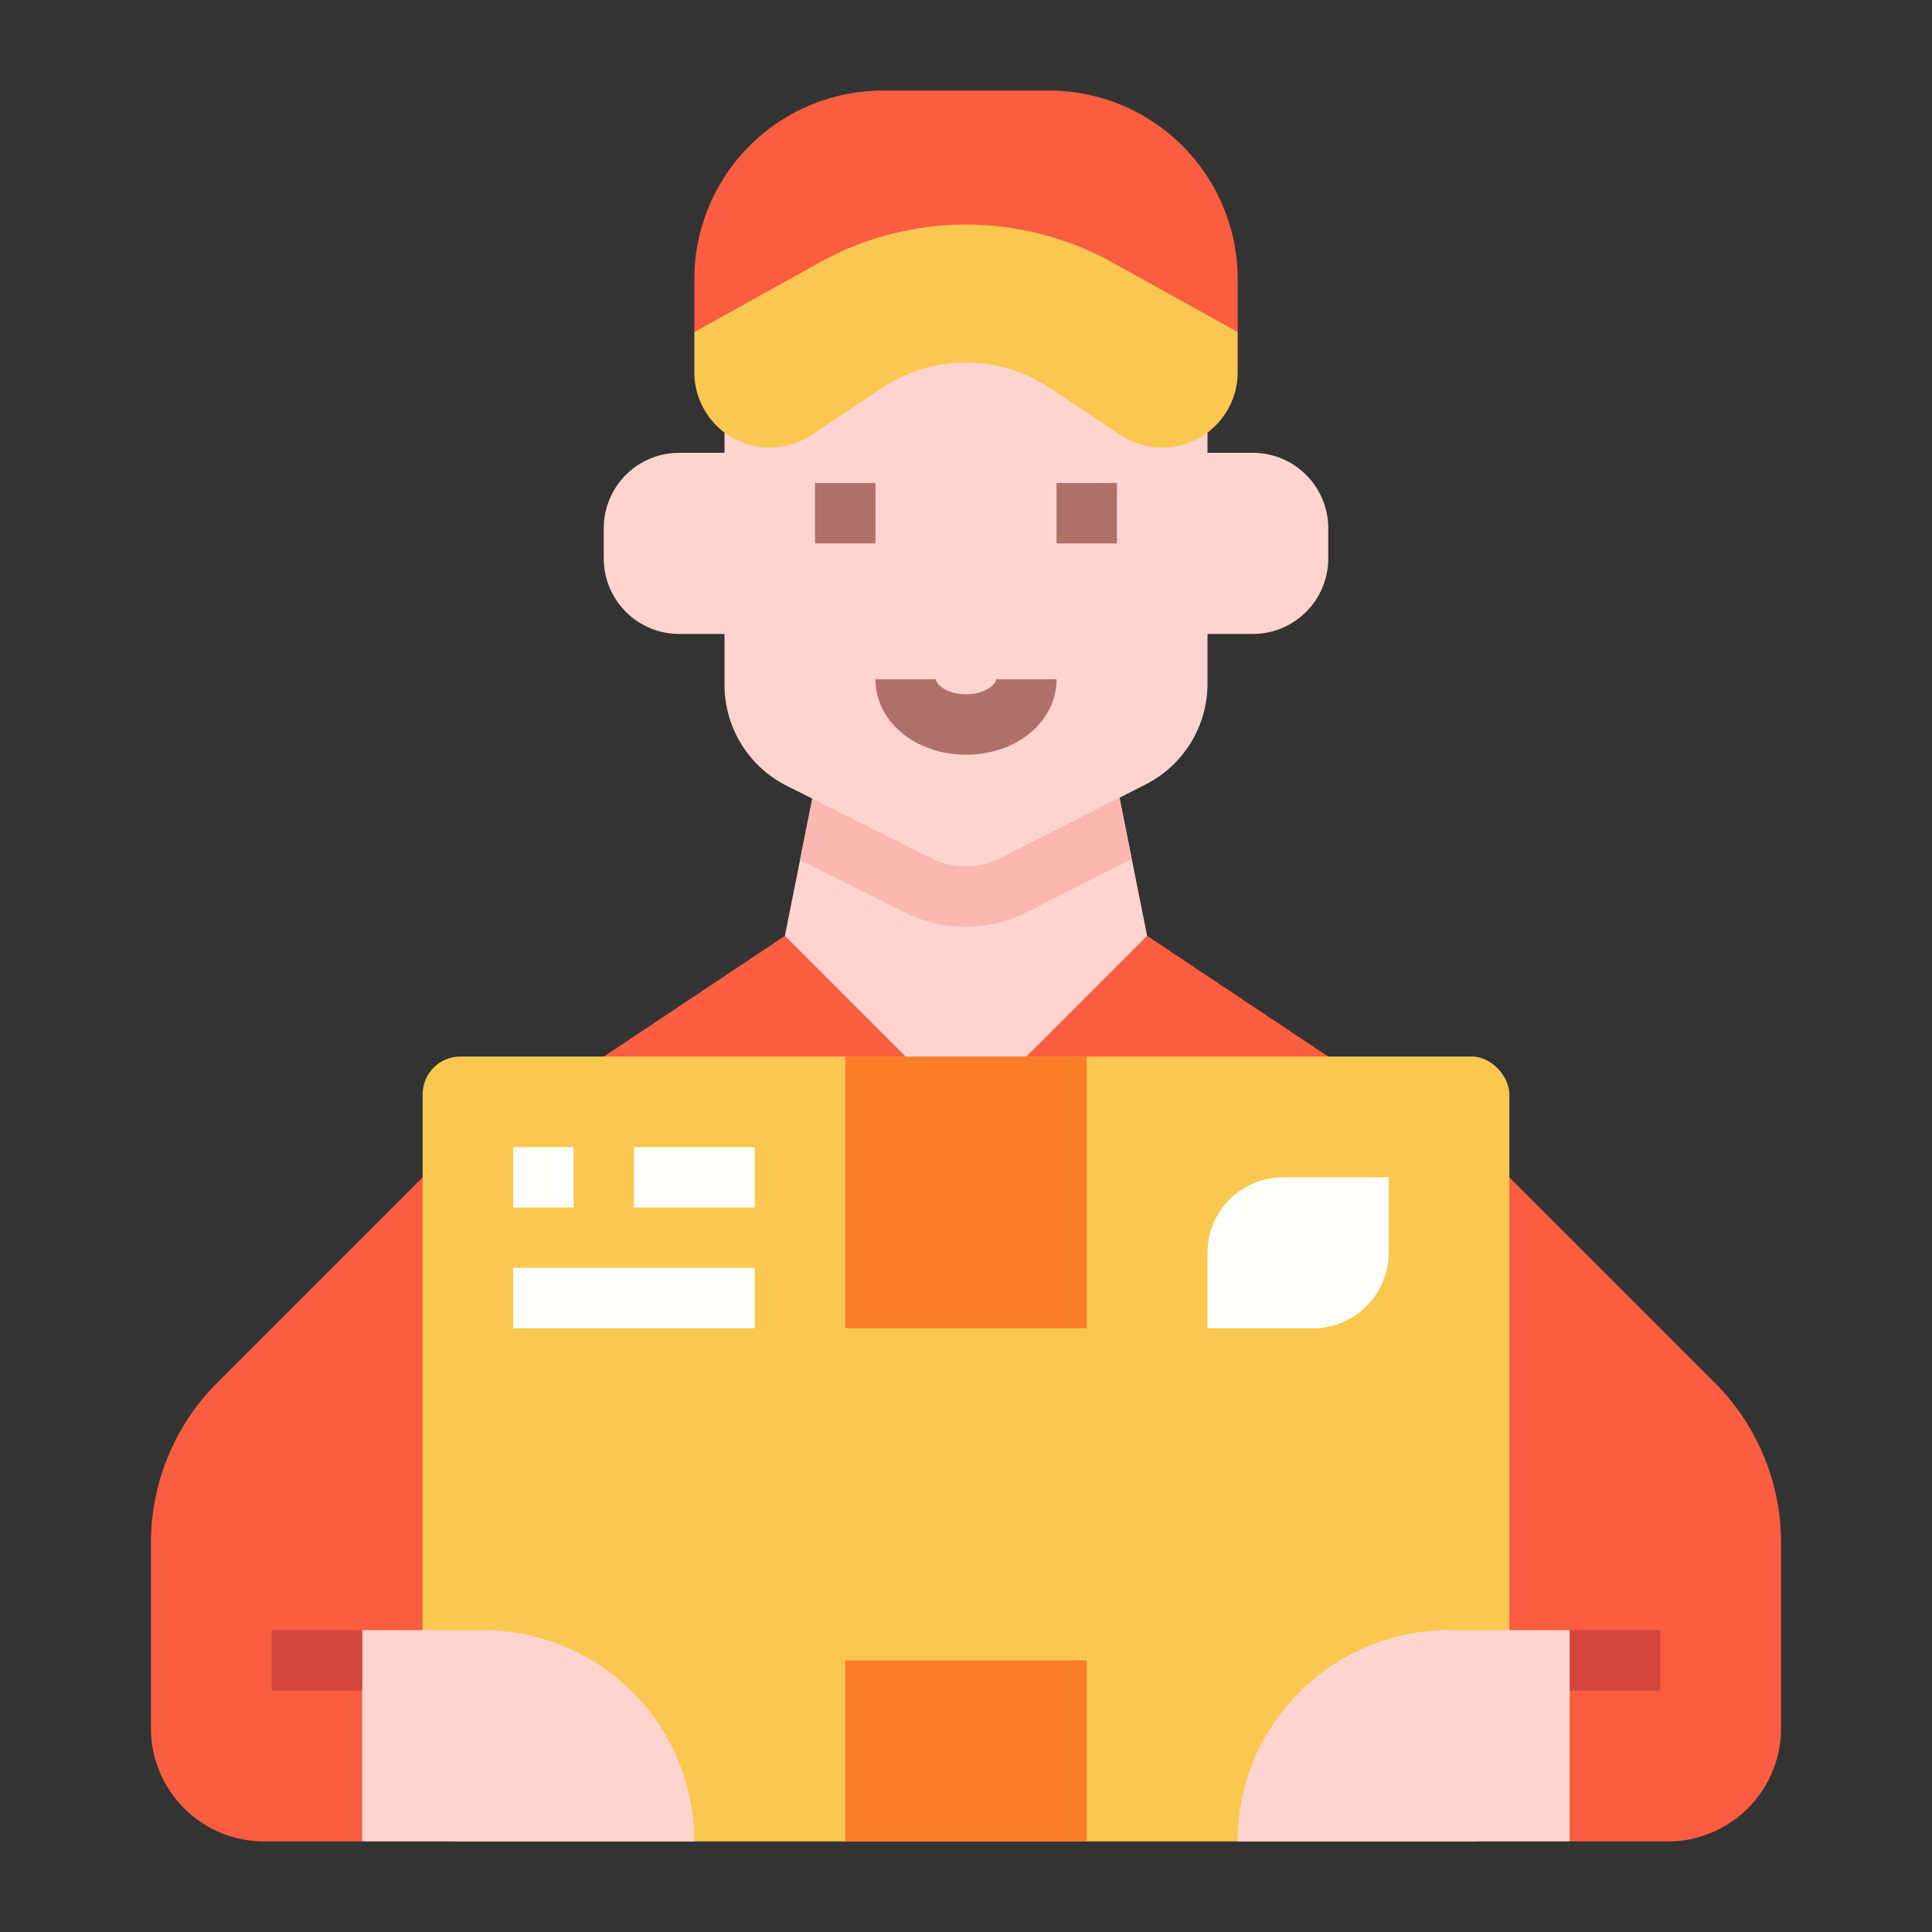 <svg height="80" viewBox="0 0 512 512" width="80" xmlns="http://www.w3.org/2000/svg"><rect x="0" y="0" width="512" height="512" fill="#333333" stroke="none"/><g id="Flat"><g><path d="m454.426 366.426-54.426-54.426-96-64h-96l-96 64-54.426 54.426a60 60 0 0 0 -17.574 42.427v49.147a30 30 0 0 0 30 30h26l8-8h304l8 8h26a30 30 0 0 0 30-30v-49.147a60 60 0 0 0 -17.574-42.427z" fill="#fa5d3f"/><path d="m304 248-48 48-48-48 8-40h80z" fill="#ffd4cf"/><path d="m299.937 227.685-3.937-19.685h-80l-3.98 19.9 27.824 13.911a36 36 0 0 0 32.363-.082z" fill="#fbb8b0"/><path d="m332 120h-12v-32h-128v32h-12a20 20 0 0 0 -20 20v8a20 20 0 0 0 20 20h12v13.459a30 30 0 0 0 16.583 26.833l38.417 19.208a20 20 0 0 0 17.979-.045l38.575-19.534a30 30 0 0 0 16.446-26.765v-13.156h12a20 20 0 0 0 20-20v-8a20 20 0 0 0 -20-20z" fill="#ffd4cf"/><g fill="#ae7069"><path d="m216 128h16v16h-16z"/><path d="m280 128h16v16h-16z"/></g><path d="m256 200c-13.458 0-24-8.785-24-20h16c0 1.41 3.037 4 8 4s8-2.59 8-4h16c0 11.215-10.542 20-24 20z" fill="#ae7069"/><path d="m234 24h44a50 50 0 0 1 50 50v14a0 0 0 0 1 0 0h-144a0 0 0 0 1 0 0v-14a50 50 0 0 1 50-50z" fill="#fa5d3f"/><path d="m296.906 115.271-18.718-12.479a40 40 0 0 0 -44.376 0l-18.718 12.479a20 20 0 0 1 -31.094-16.641v-10.63l33.149-18.416a80 80 0 0 1 77.7 0l33.151 18.416v10.63a20 20 0 0 1 -31.094 16.641z" fill="#fac850"/><rect fill="#fac850" height="208" rx="10" width="288" x="112" y="280"/><path d="m128 432h-32v56h88a56 56 0 0 0 -56-56z" fill="#ffd4cf"/><path d="m224 280h64v72h-64z" fill="#fa7d29"/><path d="m224 440h64v48h-64z" fill="#fa7d29"/><path d="m384 432h32v56h-88a56 56 0 0 1 56-56z" fill="#ffd4cf"/><g fill="#fffffe"><path d="m136 304h16v16h-16z"/><path d="m168 304h32v16h-32z"/><path d="m136 336h64v16h-64z"/><path d="m340 312h28a0 0 0 0 1 0 0v20a20 20 0 0 1 -20 20h-28a0 0 0 0 1 0 0v-20a20 20 0 0 1 20-20z"/></g><path d="m416 432h24v16h-24z" fill="#d3463d"/><path d="m72 432h24v16h-24z" fill="#d3463d"/></g></g></svg>